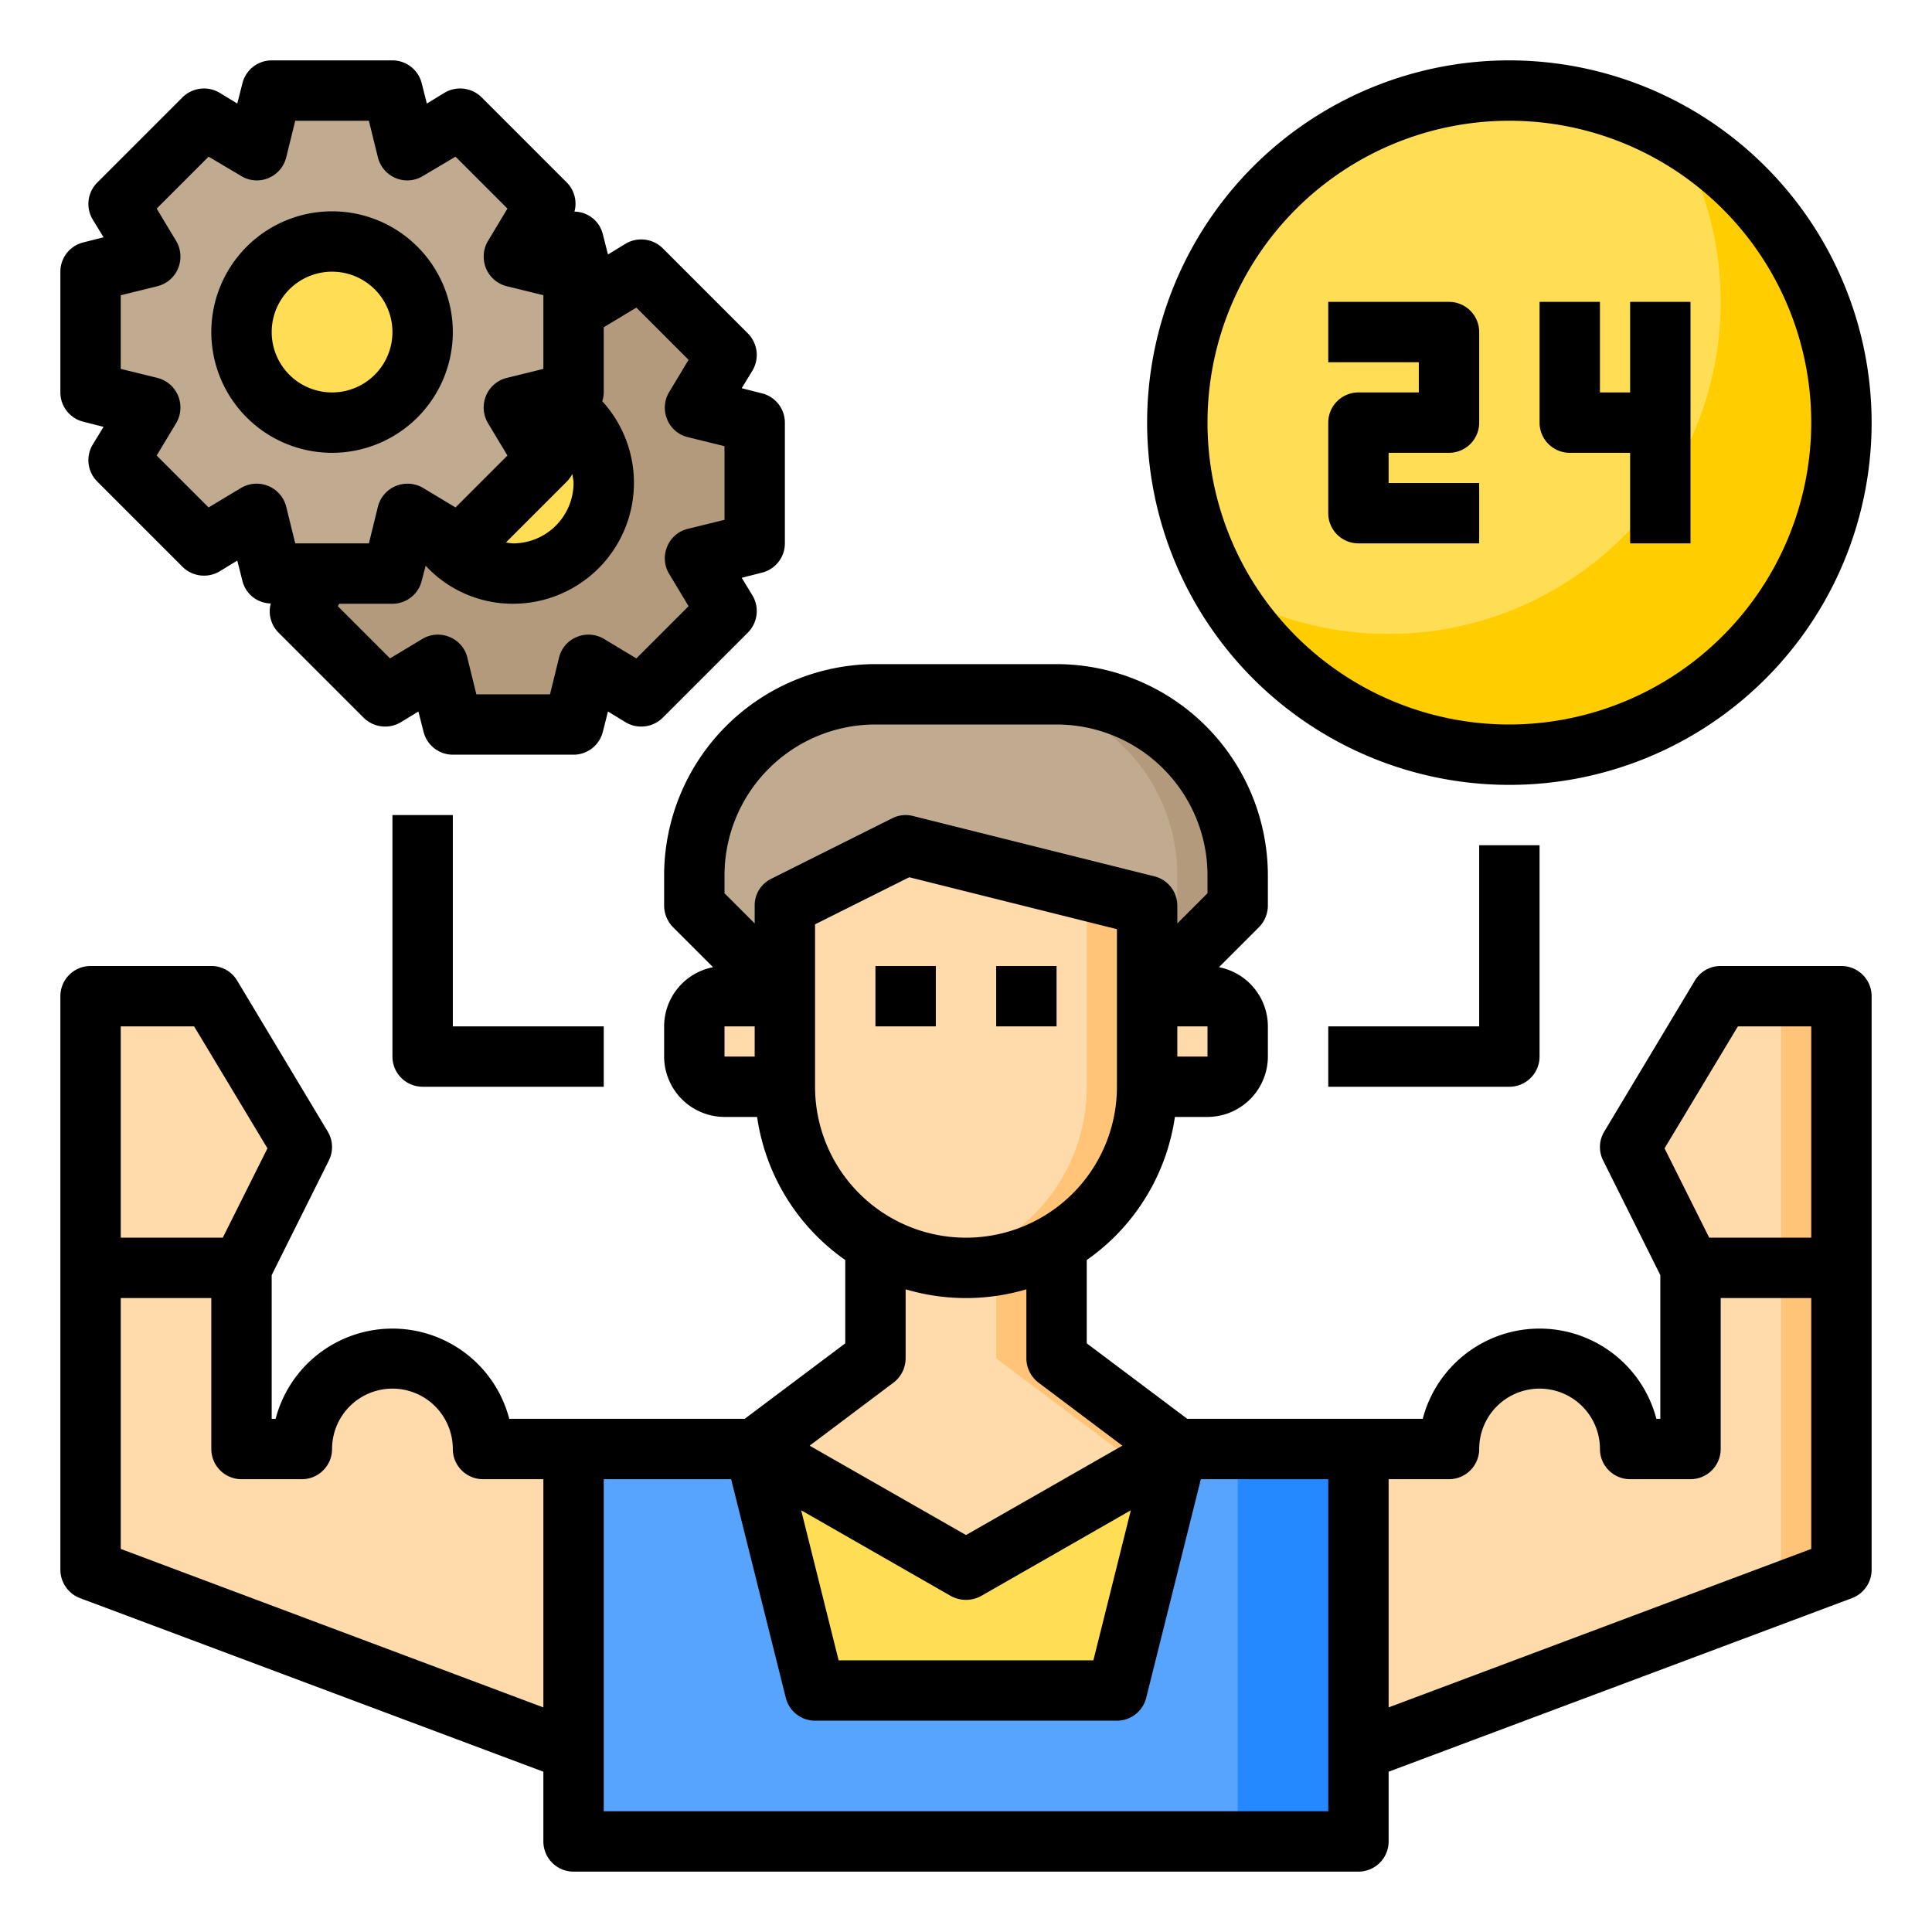 <svg height="512" viewBox="0 0 64 64" width="512" xmlns="http://www.w3.org/2000/svg"><g id="Layer_34" data-name="Layer 34"><g id="_24_hour" data-name="24 hour"><path d="m61 42v10l-16 6v-10h3a3 3 0 0 1 6 0h2v-6z" fill="#ffdaaa"/><path d="m61 33v9h-5l-2-4 3-5z" fill="#ffdaaa"/><path d="m61 42v10l-16 6v-.75l14-5.25v-10z" fill="#ffc477"/><path d="m59 33h2v9h-2z" fill="#ffc477"/><circle cx="50" cy="14" fill="#ffde55" r="11"/><path d="m61 14a11 11 0 0 1 -20.52 5.52 11.007 11.007 0 0 0 15.04-15.04 10.98 10.98 0 0 1 5.48 9.52z" fill="#ffcd00"/><path d="m19 48h26v13h-26z" fill="#57a4ff"/><path d="m41 48h4v13h-4z" fill="#2488ff"/><path d="m41 34v1a1 1 0 0 1 -1 1h-2v-3h2a1 1 0 0 1 1 1z" fill="#ffdaaa"/><path d="m41 29v1l-3 3v-3l-8-2-4 2v3l-3-3v-1a6 6 0 0 1 6-6h6a6 6 0 0 1 6 6z" fill="#c0ab91"/><path d="m39 48-2 8h-10l-2-8 7 4z" fill="#ffde55"/><path d="m39 48-7 4-7-4 4-3v-3.81a5.961 5.961 0 0 0 6 0v3.81z" fill="#ffdaaa"/><path d="m38 30v6a5.985 5.985 0 0 1 -3 5.19 5.961 5.961 0 0 1 -6 0 5.985 5.985 0 0 1 -3-5.19v-6l4-2z" fill="#ffdaaa"/><path d="m41 29v1l-3 3v-2l1-1v-1a6 6 0 0 0 -6-6h2a6 6 0 0 1 6 6z" fill="#b39a7c"/><path d="m39 48-7 4-1-.57 6-3.43-4-3v-3.08a5.79 5.79 0 0 0 2-.73v3.81z" fill="#ffc477"/><path d="m38 30v6a5.97 5.97 0 0 1 -3 5.19 5.857 5.857 0 0 1 -3 .81 6.531 6.531 0 0 1 -1-.08 5.79 5.79 0 0 0 2-.73 5.97 5.97 0 0 0 3-5.19v-6l-6.67-1.67.67-.33z" fill="#ffc477"/><path d="m26 33v3h-2a1 1 0 0 1 -1-1v-1a1 1 0 0 1 1-1z" fill="#ffdaaa"/><path d="m25 18-1.98.49 1.05 1.75-2.83 2.83-1.75-1.05-.49 1.98h-4l-.49-1.98-1.75 1.05-2.83-2.83.74-1.24 6.66-11h1.67l.49 1.98 1.75-1.05 2.83 2.83-1.05 1.75 1.98.49z" fill="#b39a7c"/><path d="m20 16a3 3 0 0 1 -5.53 1.61l.77.46 2.83-2.83-1.05-1.75 1.09-.27a2.97 2.97 0 0 1 1.89 2.78z" fill="#ffde55"/><path d="m19 48v10l-16-6v-10h5v6h2a3 3 0 0 1 6 0z" fill="#ffdaaa"/><path d="m19 9v4l-.89.22-1.09.27 1.05 1.75-2.83 2.83-.77-.46-.98-.59-.49 1.98h-4l-.49-1.98-1.75 1.05-2.83-2.83 1.05-1.75-1.98-.49v-4l1.98-.49-1.05-1.75 2.83-2.83 1.75 1.05.49-1.98h4l.49 1.98 1.75-1.05 2.83 2.83-.74 1.24-.31.51z" fill="#c0ab91"/><circle cx="11" cy="11" fill="#ffde55" r="3"/><path d="m7 33 3 5-2 4h-5v-9z" fill="#ffdaaa"/><path d="m29 32h2v2h-2z"/><path d="m33 32h2v2h-2z"/><path d="m50 2a12 12 0 1 0 12 12 12.01 12.01 0 0 0 -12-12zm0 22a10 10 0 1 1 10-10 10.016 10.016 0 0 1 -10 10z"/><path d="m46 15v1h3v2h-4a1 1 0 0 1 -1-1v-3a1 1 0 0 1 1-1h2v-1h-3v-2h4a1 1 0 0 1 1 1v3a1 1 0 0 1 -1 1z"/><path d="m56 10v8h-2v-3h-2a1 1 0 0 1 -1-1v-4h2v3h1v-3z"/><path d="m49 34h-5v2h6a1 1 0 0 0 1-1v-7h-2z"/><path d="m13 27v8a1 1 0 0 0 1 1h6v-2h-5v-7z"/><path d="m11 15a4 4 0 1 0 -4-4 4 4 0 0 0 4 4zm0-6a2 2 0 1 1 -2 2 2 2 0 0 1 2-2z"/><path d="m25.24 13.03-.67-.17.36-.59a1.014 1.014 0 0 0 -.15-1.22l-2.83-2.83a1.014 1.014 0 0 0 -1.22-.15l-.59.36-.17-.67a.982.982 0 0 0 -.94-.75 1 1 0 0 0 -.25-.96l-2.83-2.83a1.012 1.012 0 0 0 -1.22-.15l-.59.36-.17-.67a1 1 0 0 0 -.97-.76h-4a1 1 0 0 0 -.97.76l-.17.67-.59-.36a1.014 1.014 0 0 0 -1.22.15l-2.83 2.83a1 1 0 0 0 -.15 1.22l.36.59-.67.17a1 1 0 0 0 -.76.97v4a1 1 0 0 0 .76.97l.67.17-.36.59a1 1 0 0 0 .15 1.22l2.83 2.83a1.012 1.012 0 0 0 1.22.15l.59-.36.17.67a.982.982 0 0 0 .94.75 1 1 0 0 0 .25.96l2.83 2.83a1.014 1.014 0 0 0 1.22.15l.59-.36.17.67a1 1 0 0 0 .97.76h4a1 1 0 0 0 .97-.76l.17-.67.59.36a1.014 1.014 0 0 0 1.22-.15l2.83-2.83a1.014 1.014 0 0 0 .15-1.22l-.36-.59.67-.17a1 1 0 0 0 .76-.97v-4a1 1 0 0 0 -.76-.97zm-6.28 2.67c.01.1.04.2.04.3a2.006 2.006 0 0 1 -2 2 1.967 1.967 0 0 1 -.24-.03l2.02-2.02a1.138 1.138 0 0 0 .18-.25zm-9.48 1.08a1.007 1.007 0 0 0 -.59-.68 1.019 1.019 0 0 0 -.9.06l-1.08.65-1.72-1.72.65-1.08a1.019 1.019 0 0 0 .06-.9 1.007 1.007 0 0 0 -.68-.59l-1.22-.3v-2.44l1.22-.3a1.007 1.007 0 0 0 .68-.59 1.019 1.019 0 0 0 -.06-.9l-.65-1.08 1.72-1.72 1.08.64a.989.989 0 0 0 .9.07 1.007 1.007 0 0 0 .59-.68l.3-1.22h2.44l.3 1.22a1.007 1.007 0 0 0 .59.68.989.989 0 0 0 .9-.07l1.08-.64 1.72 1.72-.65 1.08a1.019 1.019 0 0 0 -.06.9 1.007 1.007 0 0 0 .68.59l1.22.3v2.44l-1.22.3a1.007 1.007 0 0 0 -.68.59 1.019 1.019 0 0 0 .06.9l.65 1.08-1.72 1.72-1.08-.65a1.019 1.019 0 0 0 -.9-.06 1.007 1.007 0 0 0 -.59.68l-.3 1.22h-2.44zm14.52.44-1.22.3a.984.984 0 0 0 -.68.59 1 1 0 0 0 .06.89l.65 1.08-1.73 1.73-1.08-.65a1 1 0 0 0 -.89-.06.984.984 0 0 0 -.59.68l-.3 1.22h-2.44l-.3-1.22a.984.984 0 0 0 -.59-.68 1 1 0 0 0 -.89.06l-1.08.65-1.73-1.73.05-.08h1.76a1 1 0 0 0 .97-.76l.13-.5a3.931 3.931 0 0 0 2.9 1.26 4.006 4.006 0 0 0 2.95-6.71.929.929 0 0 0 .05-.29v-2.16l1.08-.65 1.73 1.73-.65 1.08a1 1 0 0 0 -.06.89.984.984 0 0 0 .68.59l1.22.3z"/><path d="m61 32h-4a.99.99 0 0 0 -.86.49l-3 5a.992.992 0 0 0 -.03.96l1.89 3.79v4.76h-.13a4 4 0 0 0 -7.74 0h-7.8l-3.33-2.5v-2.76a7.007 7.007 0 0 0 2.92-4.74h1.08a2.006 2.006 0 0 0 2-2v-1a2 2 0 0 0 -1.62-1.96l1.33-1.33a1.033 1.033 0 0 0 .29-.71v-1a7.008 7.008 0 0 0 -7-7h-6a7.008 7.008 0 0 0 -7 7v1a1.033 1.033 0 0 0 .29.71l1.33 1.33a2 2 0 0 0 -1.62 1.96v1a2.006 2.006 0 0 0 2 2h1.08a7.007 7.007 0 0 0 2.92 4.74v2.76l-3.33 2.5h-7.8a4 4 0 0 0 -7.74 0h-.13v-4.76l1.89-3.79a.992.992 0 0 0 -.03-.96l-3-5a.99.99 0 0 0 -.86-.49h-4a1 1 0 0 0 -1 1v19a1.007 1.007 0 0 0 .65.94l15.35 5.75v2.31a1 1 0 0 0 1 1h26a1 1 0 0 0 1-1v-2.31l15.35-5.75a1.007 1.007 0 0 0 .65-.94v-19a1 1 0 0 0 -1-1zm-57 2h2.43l2.43 4.04-1.48 2.96h-3.38zm14 22.56-14-5.25v-8.31h3v5a1 1 0 0 0 1 1h2a1 1 0 0 0 1-1 2 2 0 0 1 4 0 1 1 0 0 0 1 1h2zm22-21.56h-1v-1h1zm-15 0h-1v-1h1zm.55-5.89a.977.977 0 0 0 -.55.89v.59l-1-1v-.59a5 5 0 0 1 5-5h6a5 5 0 0 1 5 5v.59l-1 1v-.59a1 1 0 0 0 -.76-.97l-8-2a.978.978 0 0 0 -.69.08zm1.45 6.89v-5.38l3.12-1.56 6.88 1.72v5.22a5 5 0 0 1 -10 0zm2.6 9.8a1.014 1.014 0 0 0 .4-.8v-2.29a7.042 7.042 0 0 0 4 0v2.29a1.014 1.014 0 0 0 .4.8l2.78 2.09-5.18 2.96-5.18-2.96zm1.9 7.07a1.044 1.044 0 0 0 1 0l4.96-2.84-1.24 4.97h-8.44l-1.24-4.97zm12.5 7.13h-24v-11h4.22l1.81 7.24a1 1 0 0 0 .97.76h10a1 1 0 0 0 .97-.76l1.81-7.24h4.22zm16-8.69-14 5.25v-7.56h2a1 1 0 0 0 1-1 2 2 0 0 1 4 0 1 1 0 0 0 1 1h2a1 1 0 0 0 1-1v-5h3zm0-10.31h-3.38l-1.48-2.96 2.43-4.04h2.43z"/></g></g></svg>